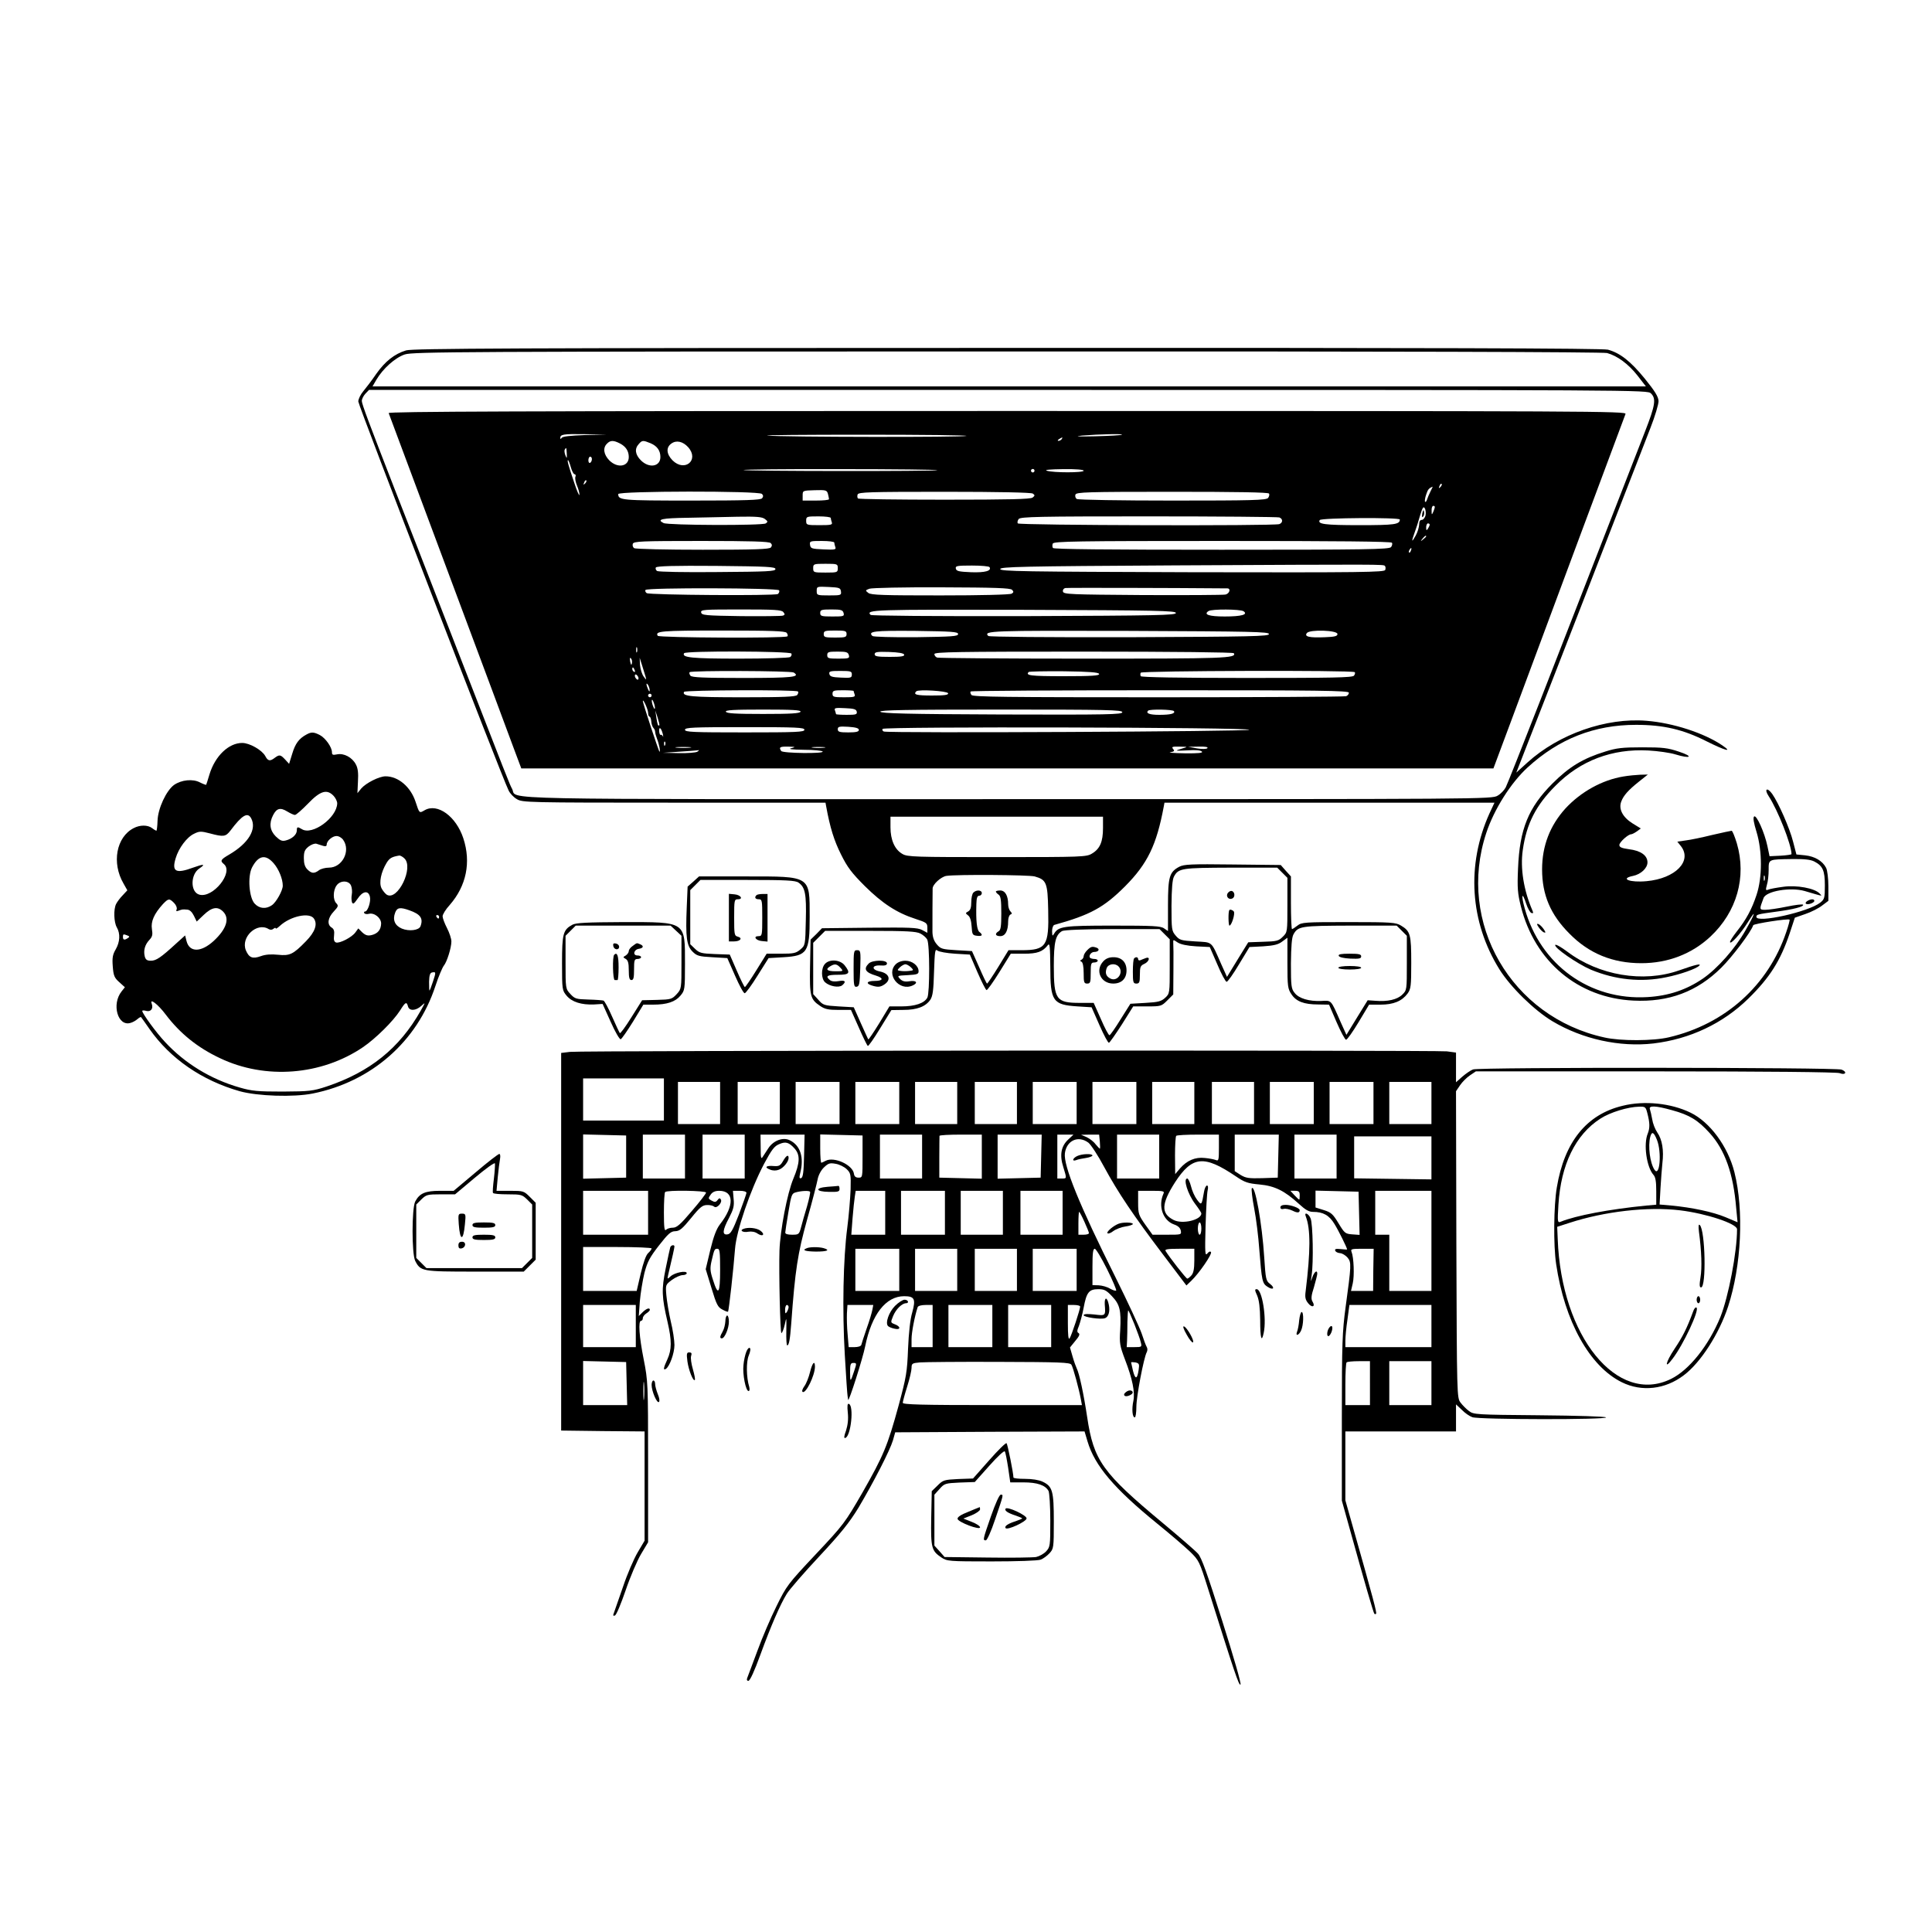 <?xml version="1.0" standalone="no"?>
<!DOCTYPE svg PUBLIC "-//W3C//DTD SVG 20010904//EN"
 "http://www.w3.org/TR/2001/REC-SVG-20010904/DTD/svg10.dtd">
<svg version="1.0" xmlns="http://www.w3.org/2000/svg"
 width="1100pt" height="1100pt" viewBox="0 0 1100 1100"
 preserveAspectRatio="xMidYMid meet">

<g transform="translate(0,1100) scale(0.1,-0.1)"
fill="#000000" stroke="none">
<path d="M2312 9005 c-66 -20 -119 -62 -170 -134 -25 -37 -59 -81 -74 -99 -15
-18 -28 -44 -28 -58 0 -22 821 -2148 856 -2215 8 -17 29 -39 47 -49 31 -19 57
-20 894 -20 l863 0 4 -22 c22 -121 45 -194 84 -272 37 -75 62 -107 136 -181
100 -99 183 -153 289 -187 62 -20 67 -24 67 -50 l0 -29 -30 16 c-26 14 -71 15
-300 13 l-270 -3 -32 -33 -33 -32 -3 -153 c-3 -169 2 -187 57 -224 27 -19 48
-23 105 -23 l71 0 45 -101 c24 -55 47 -102 51 -104 3 -3 35 42 70 100 l64 104
68 1 c79 0 127 19 154 58 14 22 18 54 21 160 4 117 6 131 19 120 9 -7 54 -15
100 -18 l85 -5 43 -100 c24 -55 47 -101 52 -102 4 -2 37 44 73 102 l65 105 75
0 c76 0 107 11 137 50 10 12 12 -13 13 -123 0 -198 14 -218 155 -227 l80 -5
45 -102 c25 -57 49 -102 54 -100 5 2 38 49 74 105 l64 102 80 0 c78 0 81 1
114 34 l34 34 1 139 c1 76 0 146 -1 156 -1 18 0 18 25 1 17 -11 54 -19 105
-22 l78 -4 43 -99 c23 -55 47 -99 53 -99 6 0 38 45 70 99 l60 99 78 4 c60 4
86 10 108 27 l30 22 0 -144 c0 -133 2 -147 23 -178 27 -41 71 -58 153 -58 l61
-1 43 -100 c24 -55 48 -100 54 -100 6 0 38 45 71 100 l60 100 65 0 c74 0 122
20 154 63 19 26 21 43 21 175 0 162 -5 180 -58 212 -30 18 -52 20 -298 20
-251 0 -268 -1 -292 -20 -14 -11 -28 -20 -31 -20 -3 0 -6 67 -6 150 l0 150
-29 32 -29 33 -274 3 c-237 3 -277 1 -304 -13 -56 -30 -64 -57 -64 -220 l0
-146 -22 15 c-19 14 -64 16 -291 16 -282 0 -311 -4 -336 -47 -9 -15 -10 -12
-11 15 0 18 6 34 13 36 205 57 282 99 403 220 128 129 179 235 220 454 l4 22
940 0 939 0 -29 -62 c-132 -293 -111 -617 57 -887 64 -102 198 -233 301 -295
172 -103 385 -149 576 -127 208 25 395 113 541 256 121 119 182 214 235 372
l29 88 60 21 c33 11 76 33 95 48 l36 27 0 82 c0 45 -6 93 -13 106 -20 39 -64
65 -119 71 l-50 5 -19 73 c-19 76 -83 221 -119 272 -29 40 -47 28 -20 -13 51
-77 130 -276 130 -330 0 -3 -28 -7 -62 -9 l-63 -3 -12 57 c-16 77 -63 182 -76
169 -7 -7 -2 -36 14 -88 33 -109 33 -259 0 -358 -27 -82 -59 -141 -113 -209
-21 -27 -38 -53 -38 -59 0 -20 62 48 102 113 51 82 41 49 -15 -49 -58 -102
-159 -216 -242 -273 -94 -64 -195 -98 -315 -105 -329 -20 -610 184 -699 505
-22 79 -15 99 9 25 8 -25 22 -49 29 -51 11 -4 12 0 6 14 -50 115 -70 241 -55
344 21 149 74 254 186 366 142 144 323 212 529 201 55 -3 124 -13 153 -22 88
-27 107 -13 22 15 -65 22 -92 25 -210 25 -113 0 -147 -4 -210 -24 -127 -39
-206 -87 -300 -181 -138 -138 -188 -260 -197 -485 -5 -112 -2 -143 16 -215 79
-315 326 -522 641 -537 201 -10 363 51 500 187 62 61 170 204 182 242 3 9 199
39 207 32 2 -2 -6 -34 -19 -71 -102 -303 -347 -524 -668 -599 -88 -21 -275
-22 -367 -1 -531 116 -842 653 -673 1164 44 134 140 286 235 373 179 164 381
243 618 243 155 0 268 -26 402 -94 106 -53 151 -65 89 -23 -103 70 -280 128
-431 140 -230 19 -499 -75 -678 -237 l-64 -58 69 177 c38 97 91 233 118 302
87 222 228 586 381 980 83 212 171 439 196 504 26 66 46 134 46 152 -1 25 -19
55 -79 129 -81 99 -140 145 -209 164 -28 8 -1020 11 -3420 10 -2809 0 -3387
-3 -3423 -14z m6838 -15 c59 -16 122 -63 173 -128 l48 -62 -3625 0 -3625 0 22
38 c37 63 107 126 162 144 46 15 312 17 3430 17 2183 1 3393 -3 3415 -9z m250
-230 c30 -30 25 -66 -34 -217 -149 -382 -443 -1138 -601 -1543 -98 -250 -184
-468 -192 -483 -8 -15 -28 -37 -46 -47 -32 -20 -72 -20 -2785 -20 -3018 0
-2794 -5 -2826 58 -16 30 -12 20 -353 897 -135 347 -274 704 -310 795 -151
388 -193 500 -193 517 0 11 9 29 20 41 l21 22 3639 0 c3627 0 3640 0 3660 -20z
m-3120 -2475 c0 -77 -17 -118 -63 -145 -31 -19 -54 -20 -540 -20 -467 0 -511
1 -539 18 -44 25 -68 80 -68 152 l0 60 605 0 605 0 0 -65z m4050 -190 c48 -25
60 -51 60 -136 0 -71 -2 -79 -26 -98 -67 -53 -364 -119 -364 -81 0 13 7 15
110 29 100 13 162 29 156 40 -3 4 -45 -1 -93 -11 -48 -10 -103 -18 -121 -18
-36 0 -36 1 -11 67 15 40 153 63 234 40 109 -32 102 -31 85 -14 -28 30 -132
49 -207 38 -38 -5 -76 -12 -85 -16 -15 -6 -16 -3 -8 27 6 18 10 56 10 85 0 62
-3 60 133 62 69 1 106 -3 127 -14z m-3029 -64 l29 -29 0 -155 c0 -153 0 -155
-26 -180 -23 -24 -35 -27 -112 -29 l-85 -3 -61 -99 -60 -98 -33 73 c-59 134
-47 123 -147 129 -81 5 -90 7 -112 33 -23 27 -24 34 -24 170 1 99 5 149 14
166 26 48 43 50 324 51 l264 0 29 -29z m-1410 -21 c67 -19 74 -35 77 -192 5
-204 -11 -228 -152 -228 l-74 0 -58 -95 c-32 -52 -61 -95 -64 -95 -3 0 -23 42
-45 93 l-41 92 -88 5 c-81 5 -90 7 -112 33 -17 20 -24 41 -25 70 0 44 0 221 1
248 0 24 48 67 78 72 58 9 469 6 503 -3z m4156 -22 c-3 -7 -5 -2 -5 12 0 14 2
19 5 13 2 -7 2 -19 0 -25z m-2066 -287 l29 -29 0 -155 c0 -153 0 -155 -26
-180 -28 -28 -83 -41 -154 -35 l-43 3 -61 -99 -60 -98 -33 73 c-57 130 -51
123 -110 120 -69 -3 -128 14 -152 46 -19 23 -21 39 -21 167 1 98 5 148 14 165
26 48 43 50 324 51 l264 0 29 -29z m-1350 -20 l29 -29 0 -154 c0 -153 0 -155
-26 -179 -22 -20 -38 -25 -112 -29 l-86 -5 -56 -89 c-30 -49 -59 -90 -63 -90
-5 -1 -27 41 -49 92 l-41 92 -79 0 c-135 0 -148 19 -148 210 0 137 10 177 47
199 11 6 123 11 286 11 l269 0 29 -29z m-1391 4 c16 -8 34 -24 39 -34 15 -27
15 -304 1 -331 -17 -32 -70 -50 -148 -50 l-68 0 -58 -96 c-32 -52 -60 -93 -62
-92 -2 2 -21 44 -43 93 l-40 90 -87 5 c-82 5 -88 7 -115 38 l-29 32 0 146 0
146 34 34 34 34 256 0 c210 0 262 -3 286 -15z"/>
<path d="M2213 8648 c46 -125 679 -1817 710 -1903 l45 -120 2768 0 2767 0 97
260 c222 597 643 1728 655 1758 7 16 -165 17 -3520 17 -2818 0 -3526 -3 -3522
-12z m1117 -125 c-84 -3 -127 -8 -132 -16 -5 -7 -8 -8 -8 -1 0 21 16 24 139
22 l126 -2 -125 -3z m2172 -5 c-19 -8 -1048 -7 -1132 2 -30 3 216 5 547 5 331
0 595 -3 585 -7z m886 7 c-3 -3 -72 -7 -154 -9 -96 -2 -122 -1 -74 4 98 8 235
11 228 5z m-343 -25 c-3 -5 -12 -10 -18 -10 -7 0 -6 4 3 10 19 12 23 12 15 0z
m-2515 -25 c33 -17 50 -43 50 -77 0 -55 -64 -66 -111 -19 -32 33 -38 71 -13
95 19 20 37 20 74 1z m175 1 c37 -16 55 -42 55 -78 0 -55 -64 -66 -111 -19
-33 33 -37 66 -12 93 19 22 24 22 68 4z m213 -22 c65 -73 -19 -144 -89 -75
-35 36 -38 74 -6 96 28 20 65 12 95 -21z m-691 -37 c1 -29 1 -30 -8 -9 -5 13
-7 28 -3 33 8 14 9 12 11 -24z m143 -31 c0 -8 -4 -18 -10 -21 -5 -3 -10 3 -10
14 0 12 5 21 10 21 6 0 10 -6 10 -14z m-120 -46 c6 -22 16 -40 21 -40 6 0 9
-7 5 -15 -3 -8 1 -30 9 -49 8 -20 15 -43 14 -53 0 -10 -14 20 -29 67 -34 100
-42 130 -36 130 3 0 10 -18 16 -40z m2087 -17 c-7 -7 -1097 -6 -1104 1 -4 3
245 6 551 5 307 0 556 -3 553 -6z m553 -3 c0 -5 -4 -10 -10 -10 -5 0 -10 5
-10 10 0 6 5 10 10 10 6 0 10 -4 10 -10z m280 0 c0 -12 -173 -12 -210 0 -16 5
18 8 93 9 72 1 117 -3 117 -9z m-2839 -73 c-10 -9 -11 -8 -5 6 3 10 9 15 12
12 3 -3 0 -11 -7 -18z m4870 -20 c-10 -9 -11 -8 -5 6 3 10 9 15 12 12 3 -3 0
-11 -7 -18z m-56 -24 c-8 -16 -17 -37 -20 -47 -3 -10 -8 -16 -11 -13 -3 3 -1
21 6 41 9 29 16 37 37 45 1 1 -4 -11 -12 -26z m-3431 -15 c3 -13 6 -26 6 -30
0 -5 -34 -8 -75 -8 l-75 0 0 28 c0 29 0 29 69 31 64 2 69 0 75 -21z m-376 0
c8 -8 9 -15 1 -25 -9 -10 -90 -13 -403 -13 -399 0 -416 2 -416 37 0 18 800 19
818 1z m1542 2 c13 -9 13 -12 -1 -23 -12 -9 -132 -12 -502 -12 -267 0 -489 3
-492 7 -4 4 -5 14 -2 23 6 13 64 15 494 15 310 0 493 -4 503 -10z m1345 0 c4
-6 1 -17 -5 -25 -11 -13 -91 -15 -544 -15 -292 0 -537 4 -545 9 -8 5 -11 16
-8 25 6 14 61 16 551 16 368 0 547 -3 551 -10z m891 -126 c-4 -13 -13 -24 -21
-24 -10 0 -15 -10 -15 -27 -1 -16 -9 -44 -20 -63 -23 -42 -25 -35 -6 17 8 21
22 64 31 97 14 47 20 55 27 42 6 -10 7 -28 4 -42z m53 49 c0 -5 -4 -17 -9 -28
-8 -18 -9 -17 -9 8 -1 15 4 27 9 27 6 0 10 -3 9 -7z m-3814 -68 c17 -13 18
-16 5 -25 -19 -13 -557 -11 -582 2 -42 21 -10 28 135 30 83 2 213 4 287 6 108
2 140 -1 155 -13z m375 6 c0 -5 3 -16 6 -25 5 -14 -5 -16 -70 -16 -74 0 -76 1
-76 25 0 24 2 25 70 25 39 0 70 -4 70 -9z m2554 3 c21 -8 21 -30 0 -38 -29
-11 -1482 -7 -1489 4 -4 6 -1 17 5 25 11 13 115 15 740 15 401 0 735 -3 744
-6z m686 -12 c0 -28 -30 -32 -229 -32 -200 0 -241 6 -227 29 8 13 456 16 456
3z m170 -29 c0 -5 -5 -15 -10 -23 -8 -12 -10 -11 -10 8 0 12 5 22 10 22 6 0
10 -3 10 -7z m-20 -67 c0 -2 -8 -10 -17 -17 -16 -13 -17 -12 -4 4 13 16 21 21
21 13z m-3732 -38 c8 -8 9 -15 1 -25 -9 -10 -88 -13 -388 -13 -207 0 -382 4
-390 9 -8 5 -11 16 -8 25 6 14 47 16 390 16 280 0 386 -3 395 -12z m362 3 c0
-5 3 -17 6 -26 6 -14 -3 -16 -67 -13 -68 3 -74 5 -77 26 -3 21 0 22 67 22 39
0 71 -4 71 -9z m3175 -1 c4 -6 1 -17 -5 -25 -11 -13 -143 -15 -966 -15 -653 0
-955 3 -959 10 -4 6 -4 17 -1 25 5 13 135 15 965 15 656 0 962 -3 966 -10z
m108 -45 c-3 -9 -8 -14 -10 -11 -3 3 -2 9 2 15 9 16 15 13 8 -4z m-3263 -100
c0 -24 -2 -25 -70 -25 -68 0 -70 1 -70 25 0 24 2 25 70 25 68 0 70 -1 70 -25z
m3115 13 c4 -4 5 -14 2 -23 -6 -13 -121 -15 -1099 -13 -964 3 -1093 5 -1093
18 0 13 120 16 1000 21 1181 6 1181 6 1190 -3z m-3470 -18 c0 -13 -44 -15
-330 -17 -181 -2 -336 1 -344 6 -7 5 -10 14 -7 20 5 8 103 11 344 9 292 -3
337 -5 337 -18z m1219 11 c13 -21 -25 -32 -105 -29 -70 3 -84 6 -87 21 -3 15
6 17 92 17 52 0 97 -4 100 -9z m-846 -138 c3 -22 0 -23 -67 -23 -69 0 -71 1
-71 25 0 26 1 26 68 23 61 -3 67 -5 70 -25z m974 9 c10 -10 10 -15 -2 -22 -9
-6 -178 -10 -406 -10 -323 0 -394 2 -410 14 -18 14 -18 15 6 24 14 5 195 9
412 8 302 -1 390 -4 400 -14z m1226 8 c21 0 13 -29 -10 -35 -13 -3 -225 -4
-473 -3 -410 3 -450 4 -453 20 -2 9 4 18 14 20 13 2 584 1 922 -2z m-2552 -11
c3 -6 0 -15 -7 -21 -17 -11 -729 -6 -747 5 -7 5 -10 13 -7 18 9 14 752 12 761
-2z m24 -124 c10 -12 9 -16 -2 -20 -7 -3 -115 -4 -238 -3 -205 3 -225 5 -228
21 -3 16 13 17 226 17 191 0 232 -2 242 -15z m343 -5 c5 -19 0 -20 -64 -20
-62 0 -69 2 -69 20 0 18 7 20 64 20 55 0 64 -3 69 -20z m1892 0 c0 -13 -104
-15 -864 -18 -516 -1 -869 2 -874 7 -30 30 14 31 871 29 763 -3 867 -5 867
-18z m385 10 c28 -19 -11 -30 -107 -30 -89 0 -123 11 -92 31 19 12 180 11 199
-1z m-2601 -123 c6 -8 8 -17 4 -20 -11 -12 -731 -8 -738 3 -17 27 18 30 364
30 288 0 361 -3 370 -13z m341 -7 c0 -18 -7 -20 -65 -20 -58 0 -65 2 -65 20 0
18 7 20 65 20 58 0 65 -2 65 -20z m635 0 c0 -13 -34 -15 -239 -18 -139 -1
-244 2 -249 7 -27 27 9 31 246 29 207 -3 242 -5 242 -18z m1770 0 c0 -13 -96
-15 -794 -18 -474 -1 -799 2 -804 7 -30 30 13 31 801 29 701 -3 797 -5 797
-18z m390 0 c0 -12 -16 -16 -70 -18 -90 -4 -121 3 -104 24 17 21 174 16 174
-6z m-3988 -102 c-3 -7 -5 -2 -5 12 0 14 2 19 5 13 2 -7 2 -19 0 -25z m879 -9
c3 -6 0 -15 -7 -20 -8 -5 -139 -9 -292 -9 -268 0 -327 6 -312 31 9 14 602 12
611 -2z m327 -9 c5 -18 0 -20 -59 -20 -57 0 -64 2 -64 20 0 18 7 20 59 20 50
0 59 -3 64 -20z m315 3 c3 -10 -18 -13 -82 -13 -71 0 -86 3 -86 15 0 13 14 15
82 13 54 -2 83 -7 86 -15z m1877 8 c17 -29 -53 -31 -854 -31 -450 0 -826 3
-835 6 -9 3 -16 12 -16 20 0 12 130 14 849 14 526 0 852 -4 856 -9z m-3427
-57 c-3 -14 -5 -12 -10 9 -3 19 -2 25 4 19 6 -6 8 -18 6 -28z m78 -78 c5 -19
4 -19 -12 3 -9 13 -18 42 -20 65 l-2 41 14 -44 c7 -24 16 -53 20 -65z m-62 38
c3 -8 2 -12 -4 -9 -6 3 -10 10 -10 16 0 14 7 11 14 -7z m905 -13 c41 -26 -7
-31 -288 -31 -229 0 -291 3 -300 13 -6 8 -8 17 -4 20 10 10 576 8 592 -2z
m331 -11 c0 -19 -5 -21 -62 -18 -50 2 -63 6 -66 21 -3 15 5 17 62 17 60 0 66
-2 66 -20z m1408 3 c3 -10 -42 -13 -202 -13 -189 0 -219 4 -199 24 4 3 94 5
202 4 145 -2 195 -6 199 -15z m1455 10 c4 -3 2 -12 -4 -20 -9 -11 -121 -13
-610 -13 -388 0 -600 4 -604 10 -3 6 -3 15 0 20 7 11 1207 15 1218 3z m-4079
-28 c3 -8 1 -15 -3 -15 -5 0 -11 7 -15 15 -3 8 -1 15 3 15 5 0 11 -7 15 -15z
m65 -75 c0 -10 -3 -8 -9 5 -12 27 -12 43 0 25 5 -8 9 -22 9 -30z m844 -7 c4
-3 2 -12 -4 -20 -9 -10 -73 -13 -311 -13 -288 0 -348 5 -333 31 7 10 638 13
648 2z m317 3 c0 -2 3 -11 6 -20 5 -14 -4 -16 -60 -16 -59 0 -66 2 -66 20 0
18 7 20 60 20 33 0 60 -2 60 -4z m538 -13 c3 -10 -20 -13 -92 -13 -88 0 -108
5 -89 24 13 12 176 2 181 -11z m2282 3 c0 -8 -7 -17 -16 -20 -9 -3 -489 -6
-1069 -6 -868 0 -1055 2 -1064 13 -6 8 -8 17 -4 20 3 4 489 7 1080 7 910 0
1073 -2 1073 -14z m-3970 -16 c0 -5 -4 -10 -10 -10 -5 0 -10 5 -10 10 0 6 5
10 10 10 6 0 10 -4 10 -10z m19 -70 c0 -9 -4 -8 -9 5 -5 11 -9 27 -9 35 0 9 4
8 9 -5 5 -11 9 -27 9 -35z m-39 -27 c0 -13 4 -23 8 -23 4 0 9 -12 10 -27 1
-15 7 -32 12 -37 6 -6 10 -16 10 -22 0 -7 5 -25 11 -41 12 -30 20 -73 14 -73
-4 0 -95 277 -95 288 1 17 29 -46 30 -65z m1188 5 c3 -16 -5 -18 -57 -18 -34
0 -61 2 -61 4 0 2 -3 12 -6 21 -6 14 2 16 57 13 51 -2 64 -6 67 -20z m-320 0
c-4 -10 -55 -13 -213 -13 -158 0 -209 3 -212 13 -4 9 43 12 212 12 169 0 216
-3 213 -12z m1832 -3 c0 -13 -80 -15 -687 -13 -538 2 -687 6 -691 16 -3 9 139
12 687 12 609 0 691 -2 691 -15z m294 6 c9 -14 -20 -21 -84 -21 -55 0 -78 9
-63 24 10 9 141 7 147 -3z m-2930 -80 c-7 -8 -11 4 -17 44 l-6 40 13 -40 c7
-22 12 -42 10 -44z m1136 -27 c0 -10 -15 -14 -60 -14 -50 0 -60 3 -60 18 0 15
8 17 60 14 43 -3 60 -8 60 -18z m-1116 -24 c3 -14 3 -19 0 -12 -3 6 -9 10 -12
8 -4 -2 -8 7 -9 21 -1 30 12 18 21 -17z m806 25 c0 -13 -44 -15 -340 -15 -296
0 -340 2 -340 15 0 13 44 15 340 15 296 0 340 -2 340 -15z m2533 0 c2 -10
-2055 -20 -2081 -10 -7 3 -10 9 -7 15 9 14 2084 9 2088 -5z m-3326 -87 c-3 -8
-6 -5 -6 6 -1 11 2 17 5 13 3 -3 4 -12 1 -19z m141 -15 c-21 -2 -55 -2 -75 0
-21 2 -4 4 37 4 41 0 58 -2 38 -4z m577 -3 c-20 -5 3 -8 72 -9 56 0 104 -5
107 -10 9 -13 -227 -10 -236 3 -15 22 -7 26 40 25 42 -1 44 -2 17 -9z m188 3
c-18 -2 -48 -2 -65 0 -18 2 -4 4 32 4 36 0 50 -2 33 -4z m2040 -4 c-18 -5 -33
-11 -33 -12 0 -2 30 -1 66 1 41 3 70 0 77 -7 8 -8 -18 -11 -98 -10 -61 1 -97
4 -82 6 23 4 26 7 16 19 -10 12 -4 14 37 13 48 -1 48 -1 17 -10z m141 1 c-5
-5 -29 -6 -59 -1 l-50 9 60 1 c37 1 56 -2 49 -9z m-2904 -20 c-8 -5 -55 -9
-105 -8 l-90 2 90 6 c50 3 97 7 105 8 13 2 13 1 0 -8z"/>
<path d="M8098 8077 c-3 -19 -2 -25 4 -19 6 6 8 18 6 28 -3 14 -5 12 -10 -9z"/>
<path d="M10290 5870 c-8 -5 -12 -12 -8 -15 9 -9 48 4 48 16 0 12 -21 11 -40
-1z"/>
<path d="M6992 5917 c-15 -17 1 -42 23 -33 18 6 17 37 -1 43 -6 2 -16 -2 -22
-10z"/>
<path d="M6999 5818 c-7 -13 -5 -88 1 -88 12 0 33 67 25 80 -6 9 -23 14 -26 8z"/>
<path d="M5542 5918 c-7 -7 -12 -31 -12 -55 0 -30 -5 -45 -17 -52 -17 -9 -17
-11 -1 -23 11 -8 18 -30 20 -63 3 -46 5 -50 31 -53 30 -4 35 5 13 22 -14 11
-20 63 -17 159 1 34 5 47 16 47 8 0 15 7 15 15 0 18 -31 20 -48 3z"/>
<path d="M5670 5924 c0 -4 7 -12 16 -18 12 -9 15 -32 15 -106 0 -74 -3 -95
-15 -102 -24 -14 -19 -28 9 -28 29 0 45 30 45 85 0 18 6 35 13 38 10 4 10 7 0
18 -7 7 -13 25 -13 40 0 49 -17 79 -45 79 -14 0 -25 -3 -25 -6z"/>
<path d="M7622 5558 c3 -8 28 -14 66 -16 51 -2 62 0 62 13 0 12 -13 15 -66 15
-48 0 -65 -3 -62 -12z"/>
<path d="M7620 5490 c0 -6 28 -10 65 -10 37 0 65 4 65 10 0 6 -28 10 -65 10
-37 0 -65 -4 -65 -10z"/>
<path d="M6190 5590 c-11 -11 -20 -26 -20 -34 0 -8 -6 -17 -12 -20 -10 -5 -10
-7 0 -12 7 -4 12 -27 12 -65 0 -52 2 -59 20 -59 18 0 20 7 20 60 0 53 2 60 20
60 11 0 20 5 20 10 0 6 -8 10 -18 10 -10 0 -21 3 -25 6 -11 11 5 34 23 34 25
0 34 16 14 24 -25 9 -33 7 -54 -14z"/>
<path d="M6282 5527 c-49 -52 -15 -127 56 -127 48 0 76 28 76 75 0 47 -28 75
-74 75 -25 0 -43 -7 -58 -23z m86 -29 c33 -33 -6 -91 -47 -69 -24 13 -30 31
-20 59 9 24 47 30 67 10z"/>
<path d="M6457 5543 c-4 -3 -7 -37 -7 -75 0 -61 2 -68 20 -68 17 0 20 7 20 50
0 44 3 52 25 62 29 13 36 44 8 33 -10 -4 -24 -9 -30 -12 -7 -3 -13 0 -13 6 0
12 -13 15 -23 4z"/>
<path d="M4860 5484 c0 -95 2 -105 18 -102 15 3 17 17 20 106 3 97 2 102 -18
102 -19 0 -20 -6 -20 -106z"/>
<path d="M4697 5512 c-23 -25 -22 -85 1 -105 26 -23 78 -32 97 -17 25 21 17
31 -20 24 -22 -4 -41 -2 -50 6 -27 22 -16 30 45 30 67 0 74 9 39 54 -25 32
-86 37 -112 8z m88 -22 c18 -20 17 -20 -28 -20 -49 0 -60 11 -29 29 25 15 37
13 57 -9z"/>
<path d="M4946 5514 c-31 -31 -19 -51 42 -69 45 -14 41 -30 -8 -30 -50 0 -53
-17 -6 -29 27 -7 40 -5 60 8 42 27 30 64 -25 75 -49 10 -46 37 4 34 27 -2 37
2 37 12 0 21 -83 20 -104 -1z"/>
<path d="M5100 5510 c-58 -58 20 -156 96 -121 34 15 21 31 -19 24 -24 -4 -39
0 -52 13 -18 19 -17 19 43 22 54 3 62 6 62 22 0 32 -36 60 -75 60 -22 0 -43
-8 -55 -20z m86 -17 c17 -17 17 -18 -9 -21 -15 -2 -37 -2 -49 0 -21 3 -21 4
-4 21 10 9 24 17 31 17 7 0 21 -8 31 -17z"/>
<path d="M1745 6818 c-43 -23 -64 -52 -81 -109 l-18 -58 -22 24 c-27 29 -33
30 -60 10 -27 -21 -39 -18 -54 11 -19 34 -89 74 -131 74 -77 0 -154 -74 -186
-178 -9 -31 -18 -58 -19 -60 -1 -2 -17 4 -35 13 -41 22 -106 15 -148 -14 -44
-32 -92 -134 -94 -204 -1 -31 -4 -57 -7 -57 -3 1 -14 7 -24 15 -25 19 -69 19
-105 0 -99 -51 -126 -198 -58 -315 l22 -39 -26 -28 c-15 -15 -32 -38 -38 -50
-15 -30 -13 -103 4 -133 21 -36 18 -83 -6 -125 -17 -29 -21 -47 -17 -97 4 -53
9 -65 37 -90 l32 -29 -19 -24 c-58 -73 -21 -201 51 -179 12 3 30 13 40 22 9 8
19 13 20 11 2 -2 24 -33 49 -69 118 -168 298 -292 513 -353 101 -28 306 -35
416 -13 333 67 594 295 698 612 18 55 40 106 48 116 17 20 43 101 43 138 0 15
-11 49 -25 76 -14 27 -25 57 -25 67 0 11 18 40 41 65 94 108 122 242 77 379
-41 125 -147 202 -220 160 -31 -18 -30 -19 -52 48 -28 85 -98 145 -171 145
-36 0 -111 -38 -138 -69 l-22 -27 3 66 c3 48 0 76 -12 98 -21 40 -68 65 -107
57 -24 -5 -29 -3 -29 12 0 29 -37 81 -69 98 -35 18 -49 18 -76 3z m155 -350
c11 -12 20 -31 20 -42 -2 -82 -142 -184 -201 -147 -25 15 -29 14 -29 -7 0 -24
-27 -48 -62 -57 -22 -6 -33 -1 -58 23 -34 34 -39 75 -15 121 20 39 41 45 80
21 18 -11 38 -20 44 -20 7 0 40 29 75 65 70 73 108 84 146 43z m-470 -127 c33
-62 -15 -142 -124 -206 -50 -29 -54 -36 -31 -55 56 -47 -62 -194 -139 -174
-53 13 -53 116 0 150 37 25 24 26 -37 4 -98 -36 -122 -23 -99 53 17 58 64 121
105 140 30 15 40 15 90 2 78 -21 90 -19 117 16 66 88 98 107 118 70z m524
-123 c44 -62 -5 -158 -81 -158 -21 0 -47 -7 -57 -15 -27 -20 -42 -19 -66 5
-14 14 -20 33 -20 64 0 37 5 48 27 66 16 12 35 19 45 16 10 -3 27 -9 38 -12
13 -4 20 -2 20 7 0 21 32 49 56 49 13 0 30 -10 38 -22z m348 -105 c56 -51 -38
-245 -100 -207 -9 6 -23 23 -30 37 -15 31 -3 91 29 144 17 28 31 35 73 42 5 0
18 -6 28 -16z m-744 -28 c29 -33 52 -89 52 -128 0 -27 -37 -94 -62 -111 -33
-23 -71 -20 -98 9 -32 34 -41 155 -15 206 36 69 77 77 123 24z m441 -128 c5
-13 7 -35 4 -50 -3 -15 -2 -34 1 -44 6 -13 11 -10 32 20 29 44 61 49 70 12 7
-27 -12 -85 -28 -85 -5 0 -7 -4 -4 -9 3 -5 15 -7 26 -4 31 8 70 -23 70 -55 -1
-35 -18 -57 -54 -66 -22 -5 -34 -2 -53 15 l-23 23 -16 -22 c-19 -28 -91 -65
-111 -58 -11 4 -14 16 -11 40 3 25 -1 37 -14 45 -27 17 -22 55 12 91 26 28 28
33 15 47 -20 19 -19 73 1 101 21 31 71 30 83 -1z m-1008 -98 c11 -11 18 -27
15 -36 -5 -11 -2 -13 11 -8 21 8 22 8 49 6 14 -1 27 -13 38 -35 l16 -33 40 38
c46 44 79 50 110 19 39 -39 20 -99 -53 -167 -72 -66 -138 -67 -155 -1 l-8 32
-50 -45 c-88 -81 -115 -99 -145 -99 -22 0 -30 6 -35 25 -8 34 1 66 26 93 18
19 20 30 15 62 -7 43 12 87 63 143 31 32 36 33 63 6z m1340 -42 c63 -22 80
-46 63 -91 -9 -23 -65 -30 -106 -13 -40 17 -54 50 -38 91 11 29 28 32 81 13z
m-543 -48 c21 -32 5 -76 -46 -128 -73 -75 -92 -84 -159 -77 -39 4 -71 2 -98
-8 -47 -17 -67 -9 -85 33 -31 75 63 163 130 121 9 -5 19 -5 27 2 7 6 13 7 13
2 0 -4 10 2 23 14 60 56 171 80 195 41z m712 11 c0 -5 -2 -10 -4 -10 -3 0 -8
5 -11 10 -3 6 -1 10 4 10 6 0 11 -4 11 -10z m-1775 -106 c13 -5 14 -8 3 -15
-19 -13 -28 -11 -28 6 0 17 2 18 25 9z m1740 -263 c-9 -28 -18 -51 -20 -51 -1
0 -2 22 -2 50 1 36 5 50 16 53 24 5 24 2 6 -52z m-1521 -188 c81 -107 181
-188 309 -248 258 -123 577 -98 814 63 72 49 173 149 211 209 30 48 37 52 45
23 7 -27 44 -26 76 3 24 22 24 22 -4 -28 -121 -214 -290 -349 -535 -431 -79
-26 -97 -28 -250 -29 -143 0 -176 3 -245 23 -165 47 -313 138 -425 259 -51 54
-130 163 -130 177 0 4 11 4 24 0 25 -6 40 14 30 41 -14 35 36 -3 80 -62z"/>
<path d="M9243 6579 c-122 -20 -243 -88 -330 -182 -88 -97 -133 -213 -133
-347 0 -145 48 -258 156 -366 111 -113 246 -168 409 -168 152 0 288 53 393
151 151 141 207 340 151 531 -12 39 -25 72 -30 72 -4 0 -54 -11 -111 -24 -56
-14 -124 -28 -150 -31 l-48 -7 20 -25 c67 -85 -31 -185 -195 -200 -95 -9 -155
14 -77 30 44 9 82 44 82 77 0 40 -39 67 -106 75 -41 6 -54 11 -54 24 0 16 50
61 67 61 5 0 19 7 32 16 l23 17 -47 29 c-56 35 -81 82 -64 125 13 34 39 64
102 114 l49 39 -44 -1 c-23 -1 -66 -5 -95 -10z"/>
<path d="M3948 5981 l-33 -29 -5 -119 c-7 -168 -1 -217 33 -251 24 -24 36 -28
113 -32 l85 -5 44 -100 c24 -55 48 -100 55 -100 6 0 39 45 73 100 l63 100 85
5 c136 8 149 28 149 230 0 235 8 230 -359 230 l-271 0 -32 -29z m598 -6 c38
-26 46 -64 42 -215 -3 -141 -3 -142 -31 -166 -25 -21 -38 -24 -110 -24 l-82 0
-59 -95 c-32 -52 -62 -95 -65 -95 -3 0 -24 42 -46 93 l-40 92 -85 3 c-76 3
-88 6 -112 29 l-28 27 0 154 0 154 29 29 29 29 269 0 c219 0 272 -3 289 -15z"/>
<path d="M4150 5776 l0 -136 29 0 c36 0 51 19 22 27 -20 5 -21 12 -21 109 0
99 1 104 21 104 33 0 16 25 -19 28 l-32 3 0 -135z"/>
<path d="M4307 5903 c-13 -12 -7 -23 13 -23 19 0 20 -7 20 -105 0 -100 -1
-105 -21 -105 -33 0 -16 -25 19 -28 l32 -3 0 135 0 136 -28 0 c-16 0 -32 -3
-35 -7z"/>
<path d="M3259 5735 c-53 -29 -59 -51 -59 -219 0 -151 1 -155 26 -185 30 -36
85 -53 156 -50 l49 3 46 -102 c25 -57 51 -101 57 -99 6 2 37 47 70 100 l59 97
56 0 c78 0 126 16 155 51 25 30 26 34 26 180 0 245 9 239 -352 239 -207 -1
-269 -4 -289 -15z m590 -34 l31 -29 0 -151 c0 -150 0 -151 -27 -181 -27 -29
-32 -31 -113 -33 l-84 -2 -61 -97 c-33 -53 -63 -94 -66 -90 -3 4 -23 46 -44
94 -21 48 -43 89 -49 91 -6 2 -45 5 -86 6 -69 2 -77 4 -102 31 -28 30 -28 31
-28 181 l0 151 29 29 29 29 270 0 270 0 31 -29z"/>
<path d="M3492 5613 c4 -21 33 -25 33 -3 0 8 -8 16 -18 18 -14 3 -18 -1 -15
-15z"/>
<path d="M3602 5614 c-12 -8 -22 -21 -22 -29 0 -8 -8 -19 -17 -25 -17 -10 -17
-10 0 -20 13 -8 17 -24 17 -65 0 -42 4 -55 15 -55 12 0 15 13 15 60 0 53 2 60
20 60 11 0 20 5 20 10 0 6 -9 10 -21 10 -28 0 -21 34 9 38 26 4 29 17 6 26
-20 8 -16 9 -42 -10z"/>
<path d="M3497 5564 c-11 -11 -8 -144 3 -144 6 0 13 0 16 0 3 0 6 32 6 72 0
67 -8 89 -25 72z"/>
<path d="M8761 5720 c9 -13 22 -26 30 -29 11 -3 10 1 -2 19 -9 13 -22 26 -30
29 -11 3 -10 -1 2 -19z"/>
<path d="M8855 5620 c-9 -15 124 -107 203 -141 139 -58 287 -73 429 -43 80 16
171 48 188 66 13 14 -21 6 -115 -27 -204 -72 -457 -29 -637 107 -35 26 -65 43
-68 38z"/>
<path d="M3245 5011 l-50 -6 0 -1075 0 -1075 238 -3 237 -2 0 -311 0 -311 -39
-66 c-22 -37 -60 -125 -84 -197 -25 -71 -48 -138 -52 -149 -6 -14 -4 -18 6
-14 8 2 35 67 61 143 26 77 66 170 88 207 l40 67 0 458 c0 447 -1 461 -25 583
-26 131 -32 220 -15 220 6 0 10 7 10 15 0 8 9 20 20 27 11 7 20 16 20 20 0 15
-20 8 -42 -14 l-21 -21 6 84 c4 47 16 119 26 161 17 64 30 89 83 157 53 68 68
81 93 81 25 1 40 14 90 75 50 62 65 74 91 74 16 1 35 -4 40 -9 14 -14 49 24
38 41 -5 9 -10 8 -18 -3 -10 -13 -16 -14 -34 -4 -20 11 -21 13 -6 34 10 15 25
22 49 22 85 0 87 -85 4 -191 -20 -26 -36 -68 -55 -146 l-26 -109 33 -108 c28
-93 36 -109 62 -122 16 -9 30 -14 32 -12 5 4 32 251 40 358 8 103 86 333 166
485 43 80 58 100 86 111 36 16 55 10 86 -24 34 -37 32 -82 -6 -173 -35 -83
-75 -294 -79 -409 -4 -126 4 -470 11 -470 4 0 13 21 19 48 10 46 10 45 9 -35
-1 -46 1 -83 5 -83 10 0 16 31 23 125 22 304 37 399 90 590 30 105 56 208 60
229 4 23 18 51 35 68 26 25 34 28 67 22 21 -3 49 -17 63 -30 24 -23 25 -30 23
-117 -2 -50 -10 -148 -19 -217 -23 -176 -29 -467 -14 -725 7 -121 14 -227 16
-235 1 -8 3 -17 3 -20 3 -16 84 238 97 305 37 182 118 285 222 285 59 0 67
-16 46 -92 -12 -40 -20 -116 -24 -208 -5 -132 -10 -160 -53 -320 -64 -234 -87
-288 -206 -497 -100 -173 -107 -183 -267 -353 -159 -169 -166 -179 -223 -295
-33 -66 -82 -181 -109 -255 -28 -74 -53 -143 -57 -152 -5 -12 -2 -18 6 -18 9
0 35 57 68 148 60 164 113 287 151 348 14 23 96 118 184 212 125 134 172 193
224 278 86 145 179 326 196 383 l13 46 539 3 539 2 17 -57 c41 -138 151 -268
397 -468 74 -60 158 -132 187 -160 50 -49 53 -54 102 -210 150 -475 176 -555
185 -546 5 5 -39 157 -104 362 -85 269 -118 361 -138 383 -14 16 -104 94 -200
174 -345 287 -394 356 -431 603 -20 133 -45 250 -60 279 -4 8 -15 38 -23 66
l-15 52 30 37 c23 27 28 39 19 45 -10 5 -9 15 2 41 7 19 20 66 27 104 16 86
30 105 83 105 34 0 46 -6 78 -40 45 -47 53 -81 47 -193 -5 -75 -2 -90 27 -167
43 -111 58 -187 48 -236 -10 -46 -6 -94 8 -94 5 0 9 27 9 60 0 59 42 279 59
311 5 9 5 22 0 30 -5 8 -18 43 -29 77 -12 35 -79 179 -149 320 -205 410 -297
636 -288 706 10 73 76 103 134 60 14 -11 55 -73 90 -139 78 -144 165 -274 338
-502 l130 -172 28 27 c44 42 119 151 112 163 -5 6 -12 3 -21 -8 -13 -16 -14 3
-10 157 3 96 8 187 12 203 4 17 2 27 -4 27 -6 0 -14 -17 -17 -37 -13 -76 -14
-78 -40 -43 -13 17 -28 51 -34 76 -6 24 -16 44 -21 44 -25 0 2 -88 45 -145 19
-25 35 -49 35 -54 0 -37 -108 -63 -158 -37 -73 37 -70 92 8 214 98 151 165
157 347 34 50 -34 68 -40 134 -46 87 -8 143 -36 224 -110 37 -34 57 -46 81
-46 57 0 92 -19 122 -69 23 -37 72 -136 72 -145 0 -1 -16 0 -36 2 -27 3 -35 1
-32 -8 2 -8 15 -14 28 -15 13 -1 32 -13 43 -26 22 -27 21 -42 -12 -284 -18
-134 -21 -201 -21 -624 l0 -475 46 -165 c87 -313 134 -474 139 -479 3 -3 7 -3
10 0 5 5 -16 85 -131 490 l-44 156 0 196 0 196 315 0 315 0 0 77 0 77 33 -31
c17 -18 45 -37 60 -42 37 -14 775 -15 761 -1 -5 5 -160 10 -381 12 -357 3
-373 4 -399 24 -15 11 -37 33 -48 48 -21 27 -21 36 -24 900 l-2 873 23 34 c12
18 38 44 56 56 l34 23 1023 0 c630 0 1032 -4 1048 -10 16 -6 27 -6 31 0 4 6
-6 15 -20 20 -34 13 -2064 14 -2098 1 -14 -5 -41 -24 -61 -41 l-36 -32 0 85 0
84 -52 7 c-67 7 -4925 5 -4993 -3z m535 -271 l0 -120 -230 0 -230 0 0 120 0
120 230 0 230 0 0 -120z m320 -20 l0 -120 -120 0 -120 0 0 120 0 120 120 0
120 0 0 -120z m340 0 l0 -120 -120 0 -120 0 0 120 0 120 120 0 120 0 0 -120z
m340 0 l0 -120 -125 0 -125 0 0 120 0 120 125 0 125 0 0 -120z m340 0 l0 -120
-125 0 -125 0 0 120 0 120 125 0 125 0 0 -120z m330 0 l0 -120 -120 0 -120 0
0 120 0 120 120 0 120 0 0 -120z m340 0 l0 -120 -120 0 -120 0 0 120 0 120
120 0 120 0 0 -120z m340 0 l0 -120 -125 0 -125 0 0 120 0 120 125 0 125 0 0
-120z m340 0 l0 -120 -125 0 -125 0 0 120 0 120 125 0 125 0 0 -120z m330 0
l0 -120 -120 0 -120 0 0 120 0 120 120 0 120 0 0 -120z m340 0 l0 -120 -120 0
-120 0 0 120 0 120 120 0 120 0 0 -120z m340 0 l0 -120 -125 0 -125 0 0 120 0
120 125 0 125 0 0 -120z m340 0 l0 -120 -125 0 -125 0 0 120 0 120 125 0 125
0 0 -120z m330 0 l0 -120 -120 0 -120 0 0 120 0 120 120 0 120 0 0 -120z
m-4585 -305 l0 -120 -122 -3 -123 -3 0 126 0 126 123 -3 122 -3 0 -120z m335
0 l0 -125 -120 0 -120 0 0 125 0 125 120 0 120 0 0 -125z m340 0 l0 -125 -120
0 -120 0 0 125 0 125 120 0 120 0 0 -125z m338 3 c-2 -91 -6 -122 -17 -126
-10 -3 -11 3 -5 29 23 89 1 158 -60 187 -38 19 -93 -2 -121 -45 -11 -17 -25
-39 -32 -49 -10 -16 -12 -7 -12 54 l-1 72 125 0 126 0 -3 -122z m333 -3 c0
-119 0 -120 -23 -120 -16 0 -24 7 -26 22 -7 51 -113 99 -161 74 -11 -6 -22
-11 -25 -11 -3 0 -6 36 -6 80 l0 81 121 -3 120 -3 0 -120z m339 0 l0 -125
-120 0 -120 0 0 125 0 125 120 0 120 0 0 -125z m340 0 l0 -126 -121 3 -121 3
0 115 c0 63 1 118 1 123 1 4 55 7 121 7 l120 0 0 -125z m338 3 l-3 -123 -122
-3 -123 -3 0 126 0 125 125 0 126 0 -3 -122z m154 94 c-41 -38 -50 -89 -28
-157 20 -66 21 -65 -9 -65 l-25 0 0 125 0 125 46 0 46 0 -30 -28z m180 -12 c2
-22 2 -40 0 -40 -2 0 -13 12 -25 26 -11 15 -34 32 -51 40 l-31 13 51 1 52 0 4
-40z m338 -85 l0 -125 -120 0 -120 0 0 125 0 125 120 0 120 0 0 -125z m340 49
c0 -69 -2 -75 -17 -69 -10 4 -39 10 -64 12 -54 6 -101 -14 -141 -60 l-27 -32
-1 106 c0 58 3 109 7 112 3 4 60 7 125 7 l118 0 0 -76z m338 -46 l-3 -123 -88
-3 c-76 -2 -93 0 -123 18 l-34 22 0 104 0 104 125 0 126 0 -3 -122z m332 -3
l0 -125 -120 0 -120 0 0 125 0 125 120 0 120 0 0 -125z m540 -7 l0 -123 -220
3 -220 3 0 119 0 120 220 0 220 0 0 -122z m-4460 -313 l0 -125 -185 0 -185 0
0 125 0 125 185 0 185 0 0 -125z m330 115 c0 -6 -36 -53 -81 -105 -65 -77 -86
-95 -108 -95 -15 0 -32 -5 -39 -12 -9 -9 -12 13 -12 98 0 61 3 114 7 117 11
12 233 8 233 -3z m230 -2 c-1 -7 -20 -62 -43 -123 -35 -90 -47 -111 -65 -113
-31 -5 -29 23 9 94 25 49 30 67 26 107 l-4 47 38 0 c25 0 39 -5 39 -12z m362
7 c3 -3 -5 -40 -17 -83 -13 -42 -28 -96 -34 -119 -11 -41 -13 -43 -51 -43 -26
0 -40 4 -39 13 0 6 8 59 18 117 16 96 19 105 41 111 31 9 75 11 82 4z m428
-120 l0 -125 -96 0 -97 0 7 93 c4 50 10 107 13 125 l5 32 84 0 84 0 0 -125z
m340 0 l0 -125 -125 0 -125 0 0 125 0 125 125 0 125 0 0 -125z m330 0 l0 -125
-120 0 -120 0 0 125 0 125 120 0 120 0 0 -125z m340 0 l0 -125 -120 0 -120 0
0 125 0 125 120 0 120 0 0 -125z m574 108 c-31 -70 -3 -151 59 -174 24 -8 37
-20 40 -36 4 -23 3 -23 -79 -23 l-82 0 -41 57 c-38 54 -41 63 -41 125 l0 68
76 0 c69 0 75 -2 68 -17z m776 -8 c0 -14 -1 -25 -3 -25 -2 0 -14 11 -27 25
l-23 25 26 0 c22 0 27 -5 27 -25z m338 -103 l3 -123 -42 3 c-40 3 -44 7 -78
63 -32 53 -42 62 -83 75 l-48 15 0 48 0 48 123 -3 122 -3 3 -123z m412 -157
l0 -285 -120 0 -120 0 0 160 0 160 -40 0 -40 0 0 125 0 125 160 0 160 0 0
-285z m-1976 109 c14 -31 26 -60 26 -65 0 -5 -13 -9 -30 -9 l-30 0 0 65 c0 36
2 65 4 65 3 0 16 -25 30 -56z m666 -39 c0 -19 -4 -35 -10 -35 -5 0 -10 16 -10
35 0 19 5 35 10 35 6 0 10 -16 10 -35z m-3130 -113 c0 -5 -9 -17 -20 -27 -12
-11 -27 -53 -42 -116 l-23 -99 -152 0 -153 0 0 125 0 125 195 0 c107 0 195 -4
195 -8z m390 -123 c0 -136 -11 -151 -41 -55 -16 48 -17 66 -8 105 16 69 17 71
34 71 13 0 15 -19 15 -121z m1020 1 l0 -120 -125 0 -125 0 0 120 0 120 125 0
125 0 0 -120z m330 0 l0 -120 -120 0 -120 0 0 120 0 120 120 0 120 0 0 -120z
m340 0 l0 -120 -120 0 -120 0 0 120 0 120 120 0 120 0 0 -120z m340 0 l0 -120
-125 0 -125 0 0 120 0 120 125 0 125 0 0 -120z m173 4 c32 -64 55 -119 52
-122 -3 -3 -19 2 -35 11 -16 10 -45 18 -65 19 l-35 1 0 104 c0 77 3 103 13
103 7 0 38 -52 70 -116z m497 49 c0 -48 -5 -72 -17 -85 -9 -10 -19 -18 -23
-18 -7 0 -103 123 -124 158 -5 9 13 12 78 12 l86 0 0 -67z m1019 -53 l-1 -120
-63 0 -63 0 10 43 c10 43 6 148 -7 180 -6 15 0 17 59 17 l67 0 -2 -120z
m-4199 -320 l0 -120 -150 0 -150 0 0 120 0 120 150 0 150 0 0 -120z m870 108
c0 -7 -5 -20 -10 -28 -8 -12 -10 -9 -10 13 0 15 5 27 10 27 6 0 10 -6 10 -12z
m477 -15 c-3 -16 -17 -64 -33 -108 -15 -44 -29 -86 -30 -92 -2 -8 -19 -13 -38
-13 l-34 0 -6 73 c-4 39 -5 93 -4 119 l3 48 74 0 73 0 -5 -27z m343 -93 l0
-120 -60 0 -60 0 0 46 c0 38 18 131 35 182 3 7 21 12 45 12 l40 0 0 -120z
m340 0 l0 -120 -125 0 -125 0 0 120 0 120 125 0 125 0 0 -120z m335 0 l0 -120
-122 0 -123 0 0 120 0 120 123 0 122 0 0 -120z m165 111 c0 -16 -49 -165 -60
-181 -7 -10 -10 16 -10 88 l0 102 35 0 c19 0 35 -4 35 -9z m2000 -111 l0 -120
-245 0 -245 0 0 38 c0 20 5 74 12 120 l11 82 234 0 233 0 0 -120z m-1691 10
c16 -41 33 -87 36 -102 7 -27 6 -28 -36 -28 l-44 0 2 37 c1 21 2 69 2 107 1
38 3 67 5 65 3 -2 18 -38 35 -79z m-2891 -337 l3 -123 -126 0 -125 0 0 125 0
126 123 -3 122 -3 3 -122z m2532 107 c10 -15 44 -142 54 -197 l6 -33 -510 0
c-401 0 -510 3 -510 13 0 6 11 48 25 92 14 44 25 92 25 107 0 25 4 27 48 31
26 2 228 4 450 3 345 -1 404 -3 412 -16z m383 -29 c-8 -55 -19 -57 -32 -7 -6
25 -11 47 -11 49 0 2 11 2 24 0 22 -5 24 -9 19 -42z m1317 -76 l0 -125 -70 0
-70 0 0 118 c0 65 3 122 7 125 3 4 35 7 70 7 l63 0 0 -125z m350 0 l0 -125
-120 0 -120 0 0 125 0 125 120 0 120 0 0 -125z m-3287 68 c-21 -64 -23 -65
-23 -5 0 45 3 52 19 52 19 0 19 -2 4 -47z m-1196 -155 c-2 -24 -4 -5 -4 42 0
47 2 66 4 43 2 -24 2 -62 0 -85z"/>
<path d="M9238 4704 c-205 -49 -331 -206 -374 -464 -18 -104 -20 -330 -4 -437
48 -326 191 -583 374 -673 113 -56 247 -41 353 40 96 72 201 236 252 391 76
233 91 547 36 765 -37 147 -140 286 -250 339 -111 54 -263 70 -387 39z m141
-41 c15 -57 15 -85 3 -116 -26 -61 -7 -192 32 -236 12 -13 16 -38 16 -94 l0
-76 -57 -5 c-212 -21 -401 -57 -487 -92 -18 -7 -19 -3 -13 97 14 228 97 399
239 490 55 36 158 67 220 68 35 1 38 -1 47 -36z m141 16 c99 -27 147 -56 214
-130 87 -96 135 -231 151 -426 l8 -82 -69 29 c-72 30 -191 55 -307 66 l-68 6
5 91 c3 51 8 116 11 145 9 72 -1 134 -29 174 -13 19 -26 53 -29 75 -4 23 -10
48 -13 57 -9 23 33 21 126 -5z m-86 -169 c28 -70 16 -215 -14 -170 -26 39 -38
135 -24 188 9 32 20 27 38 -18z m131 -401 c149 -18 325 -76 325 -108 0 -130
-49 -385 -95 -500 -66 -161 -177 -301 -281 -352 -306 -151 -625 242 -645 796
l-3 70 68 22 c202 66 447 94 631 72z"/>
<path d="M9673 3988 c15 -112 18 -207 9 -260 -7 -44 -6 -58 3 -58 31 0 24 325
-7 355 -7 7 -9 -4 -5 -37z"/>
<path d="M9660 3600 c0 -11 5 -20 10 -20 6 0 10 9 10 20 0 11 -4 20 -10 20 -5
0 -10 -9 -10 -20z"/>
<path d="M9640 3533 c-35 -95 -59 -143 -106 -213 -52 -78 -60 -122 -11 -56 61
79 155 280 136 291 -5 4 -14 -6 -19 -22z"/>
<path d="M2708 4325 l-125 -105 -77 0 c-85 0 -117 -14 -142 -61 -20 -40 -20
-298 0 -338 31 -60 39 -61 342 -61 l276 0 34 34 34 34 0 162 0 162 -34 34
c-33 33 -37 34 -111 34 l-78 0 7 77 c4 42 10 89 13 105 3 16 1 28 -4 28 -6 0
-67 -47 -135 -105z m104 -36 c-5 -41 -8 -77 -5 -81 2 -5 40 -8 84 -8 76 0 82
-2 110 -29 l29 -29 0 -152 0 -152 -29 -29 -29 -29 -272 0 -272 0 -29 29 -29
29 0 152 0 152 29 29 c28 27 34 29 111 29 l81 0 112 94 c62 52 113 89 115 82
1 -7 -1 -46 -6 -87z"/>
<path d="M2612 4030 c7 -97 26 -98 35 -1 6 58 5 61 -17 61 -21 0 -22 -3 -18
-60z"/>
<path d="M2690 4025 c0 -12 14 -15 65 -15 51 0 65 3 65 15 0 12 -14 15 -65 15
-51 0 -65 -3 -65 -15z"/>
<path d="M2690 3955 c0 -12 14 -15 65 -15 51 0 65 3 65 15 0 12 -14 15 -65 15
-51 0 -65 -3 -65 -15z"/>
<path d="M2610 3909 c0 -14 5 -19 17 -17 26 5 29 38 4 38 -15 0 -21 -6 -21
-21z"/>
<path d="M6133 4418 c-27 -13 -31 -33 -5 -23 9 4 34 9 55 12 20 3 37 10 37 14
0 12 -60 10 -87 -3z"/>
<path d="M4458 4389 c-15 -26 -23 -30 -52 -28 -44 4 -57 -7 -22 -20 16 -7 35
-7 50 -1 26 9 56 46 56 67 0 22 -14 14 -32 -18z"/>
<path d="M4713 4243 c-76 -6 -70 -28 7 -29 52 -1 60 1 60 17 0 11 -3 18 -7 17
-5 -1 -32 -3 -60 -5z"/>
<path d="M7127 4234 c-3 -6 3 -58 14 -115 11 -56 24 -162 29 -234 14 -178 17
-192 46 -211 33 -22 46 -8 15 16 -23 17 -25 27 -33 151 -12 192 -53 421 -71
393z"/>
<path d="M7290 4126 c0 -9 7 -12 19 -9 11 3 33 -2 50 -10 28 -14 41 -13 41 3
0 12 -50 30 -80 30 -19 0 -30 -5 -30 -14z"/>
<path d="M7435 4073 c27 -70 27 -196 -1 -423 -5 -36 -2 -50 14 -70 22 -28 43
-20 25 9 -9 15 -8 33 8 82 10 35 19 70 19 77 0 24 -17 11 -28 -20 -10 -30 -10
-29 -4 12 11 72 7 292 -6 323 -12 29 -39 39 -27 10z"/>
<path d="M6370 4033 c-30 -11 -70 -45 -65 -54 4 -5 19 0 34 12 15 11 47 23 69
26 23 3 42 10 42 14 0 10 -56 11 -80 2z"/>
<path d="M4232 4003 c-23 -9 -1 -22 28 -16 19 3 39 0 54 -11 31 -20 44 -3 14
18 -22 15 -69 20 -96 9z"/>
<path d="M3816 3898 c-2 -7 -14 -62 -26 -121 -24 -119 -23 -159 11 -305 24
-104 24 -156 -1 -211 -23 -49 -25 -65 -9 -55 21 13 49 89 49 136 0 26 -9 87
-21 135 -11 48 -22 115 -25 148 -5 60 -5 60 32 88 21 15 48 27 61 27 12 0 23
5 23 11 0 17 -68 4 -92 -18 -19 -17 -19 -17 -14 7 24 101 36 156 36 163 0 12
-20 8 -24 -5z"/>
<path d="M4593 3893 c-29 -11 -9 -18 52 -19 65 0 85 8 43 20 -27 7 -78 7 -95
-1z"/>
<path d="M7158 3623 c11 -27 16 -68 17 -140 0 -103 8 -130 20 -72 18 82 -9
249 -40 249 -12 0 -11 -6 3 -37z"/>
<path d="M6290 3574 c5 -67 6 -66 -60 -58 -38 4 -60 3 -60 -4 0 -12 99 -26
122 -17 20 8 29 39 21 77 -9 44 -25 46 -23 2z"/>
<path d="M5096 3565 c-35 -35 -57 -98 -40 -115 5 -5 21 -12 37 -15 35 -9 37
12 2 25 -25 10 -25 10 -10 47 16 39 50 72 73 73 20 0 13 20 -8 20 -10 0 -35
-16 -54 -35z"/>
<path d="M7397 3483 c-2 -27 -8 -56 -12 -65 -11 -28 11 -21 23 7 14 30 16 105
3 105 -5 0 -11 -21 -14 -47z"/>
<path d="M4130 3478 c-1 -18 -7 -44 -15 -58 -17 -30 -18 -40 -5 -40 16 0 40
57 40 95 0 19 -4 35 -10 35 -5 0 -10 -15 -10 -32z"/>
<path d="M6756 3402 c15 -28 32 -48 36 -45 11 6 -33 85 -51 91 -8 3 -3 -15 15
-46z"/>
<path d="M7561 3428 c-9 -25 -3 -45 9 -31 14 15 22 53 10 53 -6 0 -14 -10 -19
-22z"/>
<path d="M4249 3303 c-6 -15 -14 -49 -16 -75 -6 -52 13 -148 29 -148 6 0 7 10
4 23 -17 55 -18 143 -3 179 9 22 12 40 6 43 -5 4 -14 -6 -20 -22z"/>
<path d="M3914 3248 c7 -50 33 -115 42 -105 3 3 -2 30 -11 61 -9 31 -14 65
-10 76 5 15 2 20 -11 20 -14 0 -16 -7 -10 -52z"/>
<path d="M4612 3188 c-7 -29 -21 -65 -32 -80 -11 -15 -16 -30 -10 -33 18 -11
69 92 70 143 0 40 -15 23 -28 -30z"/>
<path d="M3710 3115 c0 -36 31 -108 42 -97 5 5 2 24 -7 45 -8 20 -15 46 -15
57 0 11 -4 20 -10 20 -5 0 -10 -11 -10 -25z"/>
<path d="M6418 3079 c-10 -6 -18 -14 -18 -19 0 -13 21 -12 40 0 22 14 0 32
-22 19z"/>
<path d="M4827 2957 c4 -37 0 -70 -10 -102 -12 -33 -13 -45 -4 -42 32 10 50
184 20 194 -8 3 -10 -11 -6 -50z"/>
<path d="M5632 2686 l-92 -104 -85 -3 c-80 -4 -86 -6 -117 -37 l-33 -32 -3
-153 c-3 -169 2 -187 57 -224 33 -22 40 -23 287 -23 142 0 264 4 279 10 14 5
37 22 50 36 24 26 25 31 25 181 0 174 -7 200 -64 227 -21 10 -60 16 -100 16
-36 0 -66 3 -66 8 0 25 -33 188 -39 195 -4 4 -49 -40 -99 -97z m108 -43 l12
-83 75 0 c79 0 125 -16 143 -49 5 -11 10 -86 10 -169 0 -143 -1 -150 -24 -175
-13 -14 -39 -28 -57 -32 -19 -3 -144 -5 -277 -3 l-244 3 -29 33 -29 32 0 145
0 145 29 32 c28 32 33 33 115 37 l86 3 83 93 c47 53 85 88 88 81 4 -6 12 -48
19 -93z"/>
<path d="M5642 2367 c-47 -135 -47 -137 -29 -137 7 0 30 51 52 117 50 146 49
143 33 143 -8 0 -30 -49 -56 -123z"/>
<path d="M5512 2392 c-41 -16 -62 -30 -60 -40 4 -19 128 -66 128 -48 0 7 -21
21 -47 31 l-48 19 48 19 c26 11 47 26 47 33 0 8 -1 14 -2 13 -2 0 -31 -13 -66
-27z"/>
<path d="M5725 2410 c-7 -11 14 -25 58 -39 20 -7 37 -14 37 -16 0 -2 -17 -9
-37 -16 -44 -14 -65 -28 -58 -39 9 -15 120 37 120 55 0 18 -111 70 -120 55z"/>
</g>
</svg>
